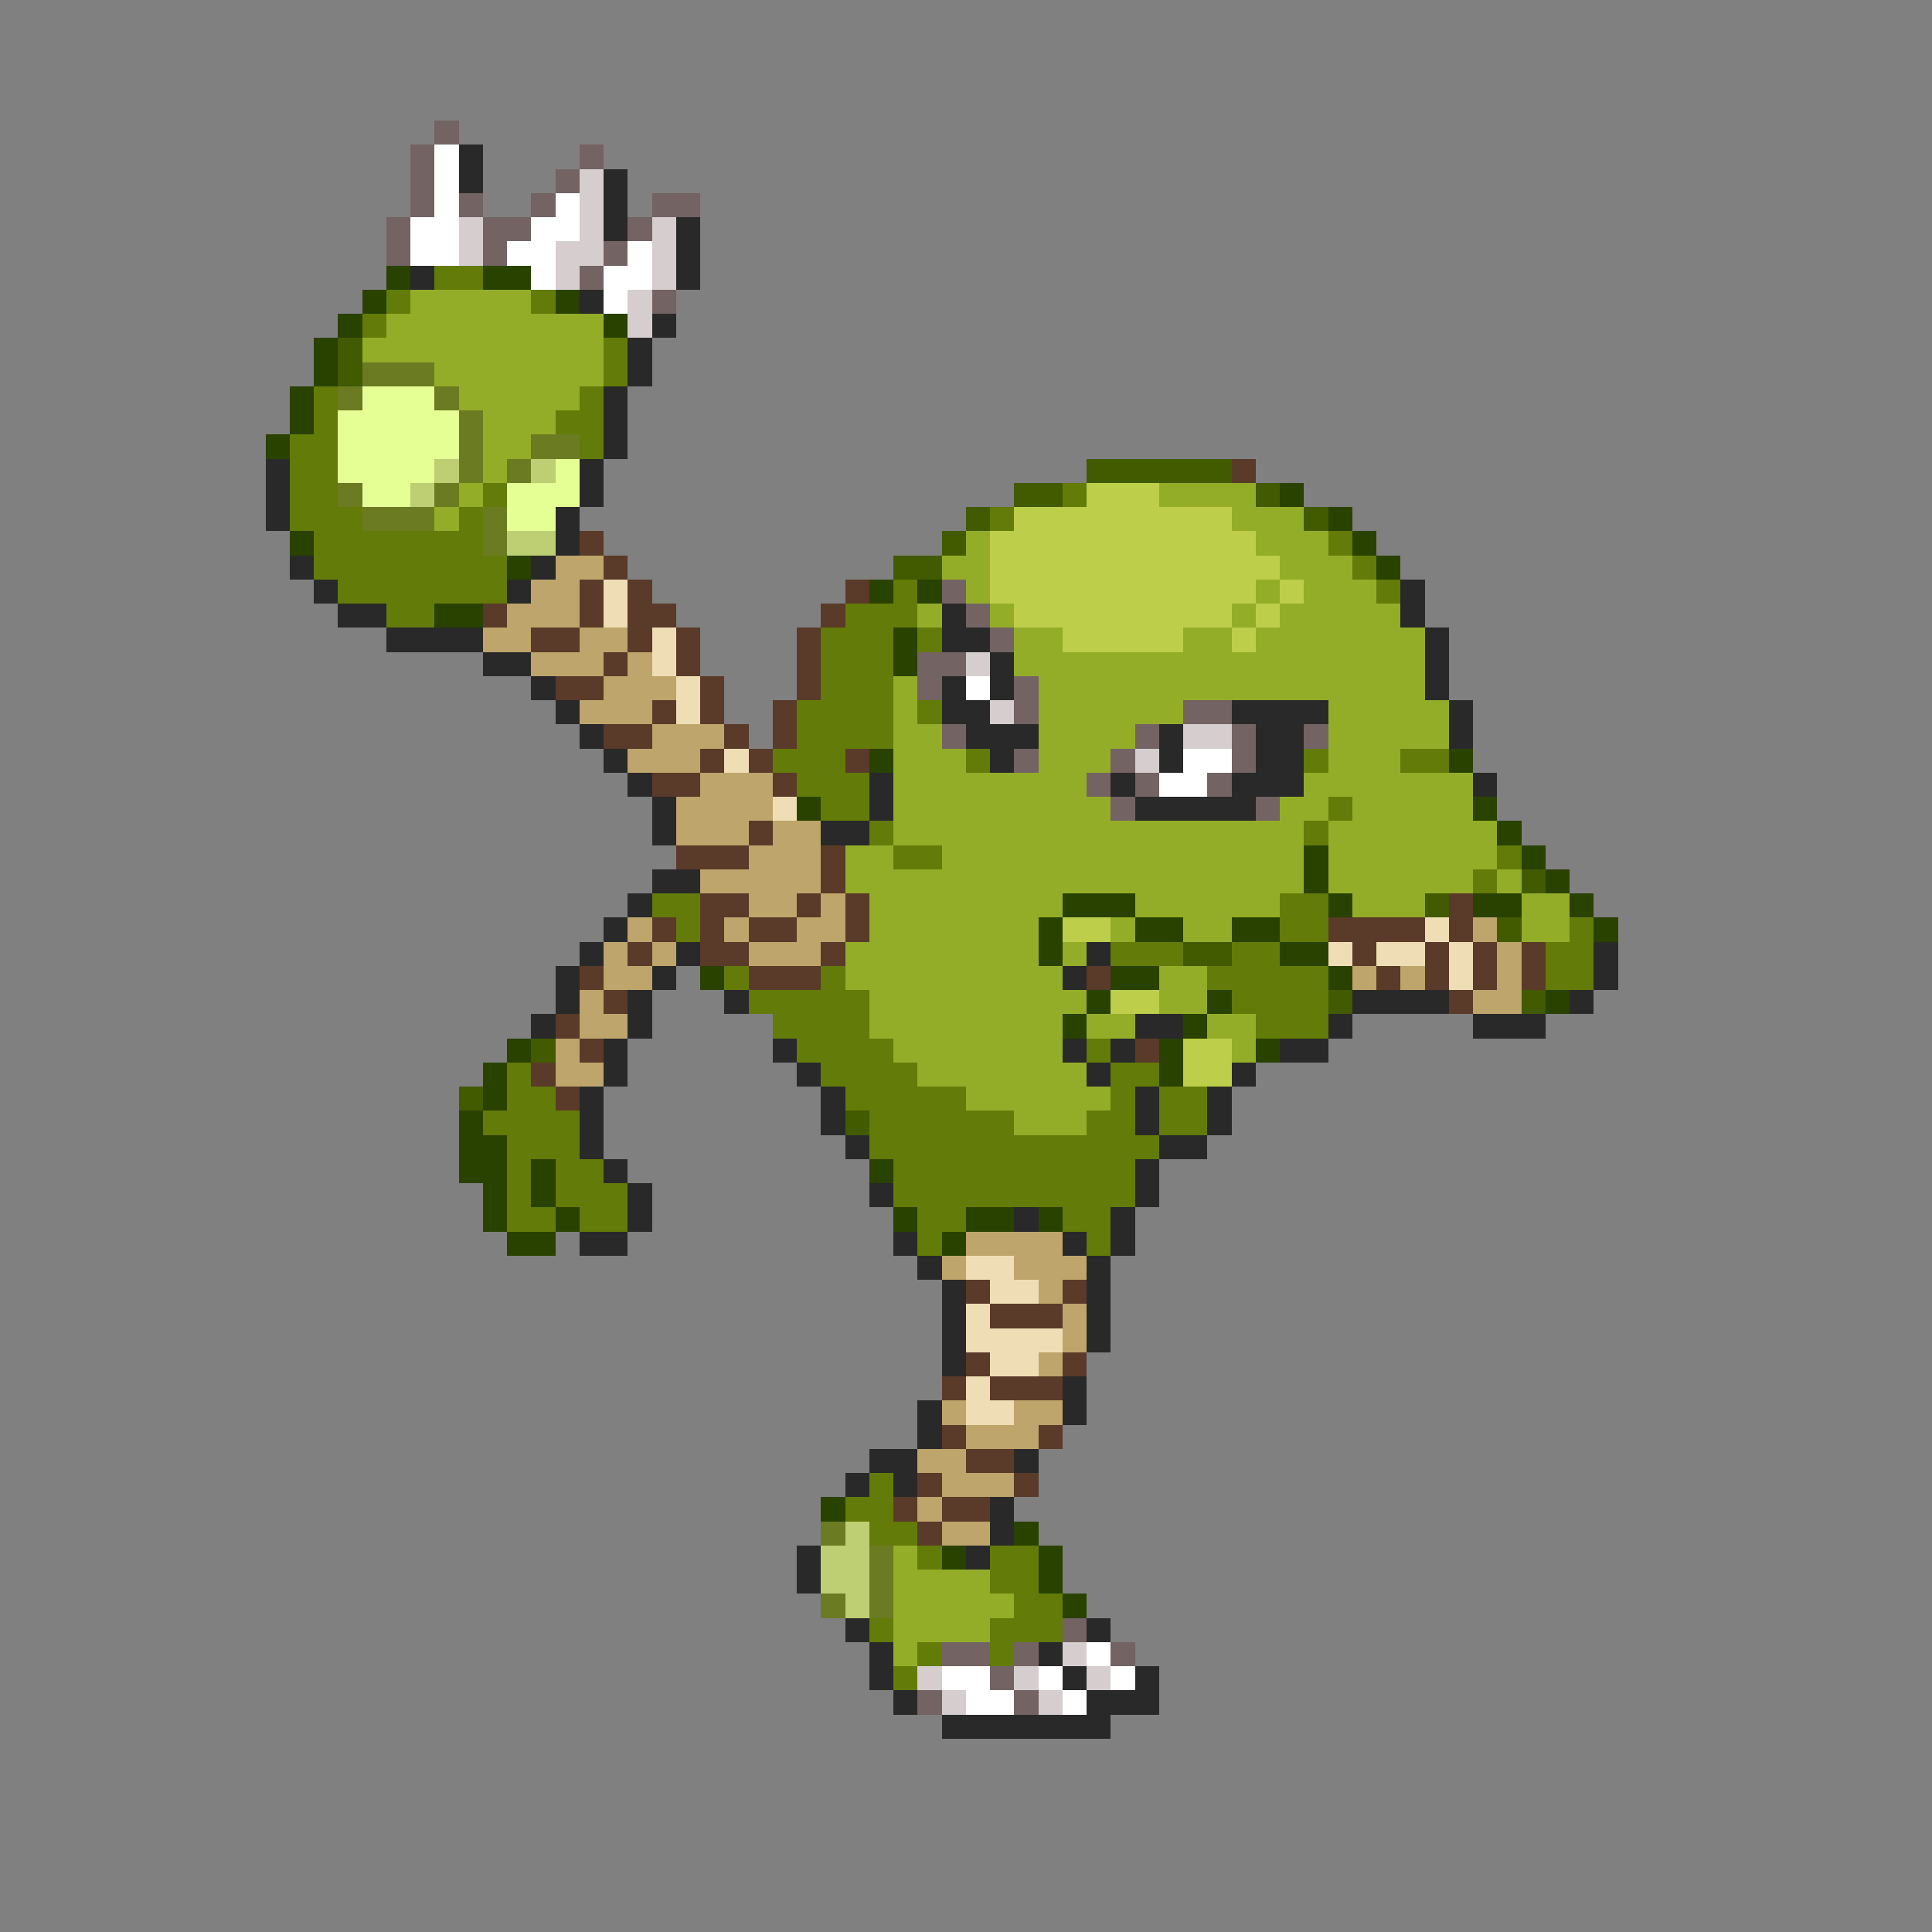 <svg xmlns="http://www.w3.org/2000/svg" viewBox="0 -0.5 80 80" shape-rendering="crispEdges">
<rect x="0" y="-0.5" width="80" height="80" fill="#808080" stroke="none"/>
<path stroke="#736363" d="M18 5h1M17 6h1M24 6h1M17 7h1M23 7h1M17 8h1M19 8h1M22 8h1M27 8h2M16 9h1M20 9h2M26 9h1M16 10h1M20 10h1M25 10h1M24 11h1M27 12h1M39 24h1M40 25h1M41 26h1M38 27h2M38 28h1M42 28h1M42 29h1M49 29h2M39 30h1M47 30h1M51 30h1M54 30h1M42 31h1M46 31h1M51 31h1M45 32h1M47 32h1M50 32h1M46 33h1M52 33h1M44 67h1M39 68h2M42 68h1M46 68h1M41 69h1M38 70h1M42 70h1" />
<path stroke="#ffffff" d="M18 6h1M18 7h1M18 8h1M23 8h1M17 9h2M22 9h2M17 10h2M21 10h2M26 10h1M22 11h1M25 11h2M25 12h1M40 28h1M49 31h2M48 32h2M45 68h1M39 69h2M43 69h1M46 69h1M40 70h2M44 70h1" />
<path stroke="#292929" d="M19 6h1M19 7h1M25 7h1M25 8h1M25 9h1M28 9h1M28 10h1M17 11h1M28 11h1M24 12h1M27 13h1M26 14h1M26 15h1M25 16h1M25 17h1M25 18h1M11 19h1M24 19h1M11 20h1M24 20h1M11 21h1M23 21h1M23 22h1M12 23h1M22 23h1M13 24h1M21 24h1M58 24h1M14 25h2M39 25h1M58 25h1M16 26h4M39 26h2M59 26h1M20 27h2M41 27h1M59 27h1M22 28h1M39 28h1M41 28h1M59 28h1M23 29h1M39 29h2M51 29h4M60 29h1M24 30h1M40 30h3M48 30h1M52 30h2M60 30h1M25 31h1M41 31h1M48 31h1M52 31h2M26 32h1M36 32h1M46 32h1M51 32h3M61 32h1M27 33h1M36 33h1M47 33h5M27 34h1M34 34h2M27 36h2M26 37h1M25 38h1M24 39h1M28 39h1M45 39h1M66 39h1M23 40h1M27 40h1M44 40h1M66 40h1M23 41h1M26 41h1M30 41h1M56 41h4M65 41h1M22 42h1M26 42h1M47 42h2M55 42h1M61 42h3M25 43h1M32 43h1M44 43h1M46 43h1M53 43h2M25 44h1M33 44h1M45 44h1M51 44h1M24 45h1M34 45h1M47 45h1M50 45h1M24 46h1M34 46h1M47 46h1M50 46h1M24 47h1M35 47h1M48 47h2M25 48h1M47 48h1M26 49h1M36 49h1M47 49h1M26 50h1M42 50h1M46 50h1M24 51h2M37 51h1M44 51h1M46 51h1M38 52h1M45 52h1M39 53h1M45 53h1M39 54h1M45 54h1M39 55h1M45 55h1M39 56h1M44 57h1M38 58h1M44 58h1M38 59h1M36 60h2M42 60h1M35 61h1M37 61h1M41 62h1M41 63h1M33 64h1M40 64h1M33 65h1M35 67h1M45 67h1M36 68h1M43 68h1M36 69h1M44 69h1M47 69h1M37 70h1M45 70h3M39 71h7" />
<path stroke="#d6cece" d="M24 7h1M24 8h1M19 9h1M24 9h1M27 9h1M19 10h1M23 10h2M27 10h1M23 11h1M27 11h1M26 12h1M26 13h1M40 27h1M41 29h1M49 30h2M47 31h1M44 68h1M38 69h1M42 69h1M45 69h1M39 70h1M43 70h1" />
<path stroke="#294200" d="M16 11h1M20 11h2M15 12h1M23 12h1M14 13h1M25 13h1M13 14h1M13 15h1M12 16h1M12 17h1M11 18h1M53 20h1M55 21h1M12 22h1M56 22h1M21 23h1M57 23h1M36 24h1M38 24h1M18 25h2M37 26h1M37 27h1M36 31h1M60 31h1M33 33h1M61 33h1M62 34h1M54 35h1M63 35h1M54 36h1M64 36h1M44 37h3M55 37h1M61 37h2M65 37h1M43 38h1M47 38h2M51 38h2M66 38h1M43 39h1M53 39h2M29 40h1M46 40h2M55 40h1M45 41h1M50 41h1M64 41h1M44 42h1M49 42h1M21 43h1M48 43h1M52 43h1M20 44h1M48 44h1M20 45h1M19 46h1M19 47h2M19 48h2M22 48h1M36 48h1M20 49h1M22 49h1M20 50h1M23 50h1M37 50h1M40 50h2M43 50h1M21 51h2M39 51h1M34 62h1M42 63h1M39 64h1M43 64h1M43 65h1M44 66h1" />
<path stroke="#637b08" d="M18 11h2M16 12h1M22 12h1M15 13h1M25 14h1M25 15h1M13 16h1M24 16h1M13 17h1M23 17h2M12 18h2M24 18h1M12 19h2M12 20h2M20 20h1M44 20h1M12 21h3M19 21h1M41 21h1M13 22h7M55 22h1M13 23h8M56 23h1M14 24h7M37 24h1M57 24h1M16 25h2M35 25h3M34 26h3M38 26h1M34 27h3M34 28h3M33 29h4M38 29h1M33 30h4M32 31h3M40 31h1M54 31h1M58 31h2M33 32h3M34 33h2M55 33h1M36 34h1M54 34h1M37 35h2M62 35h1M61 36h1M27 37h2M53 37h2M28 38h1M53 38h2M65 38h1M46 39h3M51 39h2M64 39h2M30 40h1M34 40h1M50 40h5M64 40h2M31 41h5M51 41h4M32 42h4M52 42h3M33 43h4M45 43h1M21 44h1M34 44h4M46 44h2M21 45h2M35 45h5M46 45h1M48 45h2M20 46h4M36 46h6M45 46h2M48 46h2M21 47h3M36 47h12M21 48h1M23 48h2M37 48h10M21 49h1M23 49h3M37 49h10M21 50h2M24 50h2M38 50h2M44 50h2M38 51h1M45 51h1M36 61h1M35 62h2M36 63h2M38 64h1M41 64h2M41 65h2M42 66h2M36 67h1M41 67h3M38 68h1M41 68h1M37 69h1" />
<path stroke="#94ad29" d="M17 12h5M16 13h9M15 14h10M18 15h7M19 16h5M20 17h3M20 18h2M20 19h1M19 20h1M48 20h4M18 21h1M51 21h3M40 22h1M52 22h3M39 23h2M53 23h3M40 24h1M52 24h1M54 24h3M38 25h1M41 25h1M51 25h1M53 25h5M42 26h2M49 26h2M52 26h7M42 27h17M37 28h1M43 28h16M37 29h1M43 29h6M55 29h5M37 30h2M43 30h4M55 30h5M37 31h3M43 31h3M55 31h3M37 32h8M54 32h7M37 33h9M53 33h2M56 33h5M37 34h17M55 34h7M35 35h2M39 35h15M55 35h7M35 36h19M55 36h6M62 36h1M36 37h8M47 37h6M56 37h3M63 37h2M36 38h7M46 38h1M49 38h2M63 38h2M35 39h8M44 39h1M35 40h9M48 40h2M36 41h9M48 41h2M36 42h8M45 42h2M50 42h2M37 43h7M51 43h1M38 44h7M40 45h6M42 46h3M37 64h1M37 65h4M37 66h5M37 67h4M37 68h1" />
<path stroke="#425a00" d="M14 14h1M14 15h1M45 19h6M42 20h2M52 20h1M40 21h1M54 21h1M39 22h1M37 23h2M63 36h1M59 37h1M62 38h1M49 39h2M55 41h1M63 41h1M22 43h1M19 45h1M35 46h1" />
<path stroke="#6b7b21" d="M15 15h3M14 16h1M18 16h1M19 17h1M19 18h1M22 18h2M19 19h1M21 19h1M14 20h1M18 20h1M15 21h3M20 21h1M20 22h1M34 63h1M36 64h1M36 65h1M34 66h1M36 66h1" />
<path stroke="#e6ff94" d="M15 16h3M14 17h5M14 18h5M14 19h4M23 19h1M15 20h2M21 20h3M21 21h2" />
<path stroke="#bdce73" d="M18 19h1M22 19h1M17 20h1M21 22h2M35 63h1M34 64h2M34 65h2M35 66h1" />
<path stroke="#5a3a29" d="M51 19h1M24 22h1M25 23h1M24 24h1M26 24h1M35 24h1M20 25h1M24 25h1M26 25h2M34 25h1M22 26h2M26 26h1M28 26h1M33 26h1M25 27h1M28 27h1M33 27h1M23 28h2M29 28h1M33 28h1M27 29h1M29 29h1M32 29h1M25 30h2M30 30h1M32 30h1M29 31h1M31 31h1M35 31h1M27 32h2M32 32h1M31 34h1M28 35h3M34 35h1M34 36h1M29 37h2M33 37h1M35 37h1M60 37h1M27 38h1M29 38h1M31 38h2M35 38h1M55 38h4M60 38h1M26 39h1M29 39h2M34 39h1M56 39h1M59 39h1M61 39h1M63 39h1M24 40h1M31 40h3M45 40h1M57 40h1M59 40h1M61 40h1M63 40h1M25 41h1M60 41h1M23 42h1M24 43h1M47 43h1M22 44h1M23 45h1M40 53h1M44 53h1M41 54h3M40 56h1M44 56h1M39 57h1M41 57h3M39 59h1M43 59h1M40 60h2M38 61h1M42 61h1M37 62h1M39 62h2M38 63h1" />
<path stroke="#bdce4a" d="M45 20h3M42 21h9M41 22h11M41 23h12M41 24h11M53 24h1M42 25h9M52 25h1M44 26h5M51 26h1M44 38h2M46 41h2M49 43h2M49 44h2" />
<path stroke="#bda56b" d="M23 23h2M22 24h2M21 25h3M20 26h2M24 26h2M22 27h3M26 27h1M25 28h3M24 29h3M27 30h3M26 31h3M29 32h3M28 33h4M28 34h3M32 34h2M31 35h3M29 36h5M31 37h2M34 37h1M26 38h1M30 38h1M33 38h2M61 38h1M25 39h1M27 39h1M31 39h3M62 39h1M25 40h2M56 40h1M58 40h1M62 40h1M24 41h1M61 41h2M24 42h2M23 43h1M23 44h2M40 51h4M39 52h1M42 52h3M43 53h1M44 54h1M44 55h1M43 56h1M39 58h1M42 58h2M40 59h3M38 60h2M39 61h3M38 62h1M39 63h2" />
<path stroke="#efdeb5" d="M25 24h1M25 25h1M27 26h1M27 27h1M28 28h1M28 29h1M30 31h1M32 33h1M59 38h1M55 39h1M57 39h2M60 39h1M60 40h1M40 52h2M41 53h2M40 54h1M40 55h4M41 56h2M40 57h1M40 58h2" />
</svg>